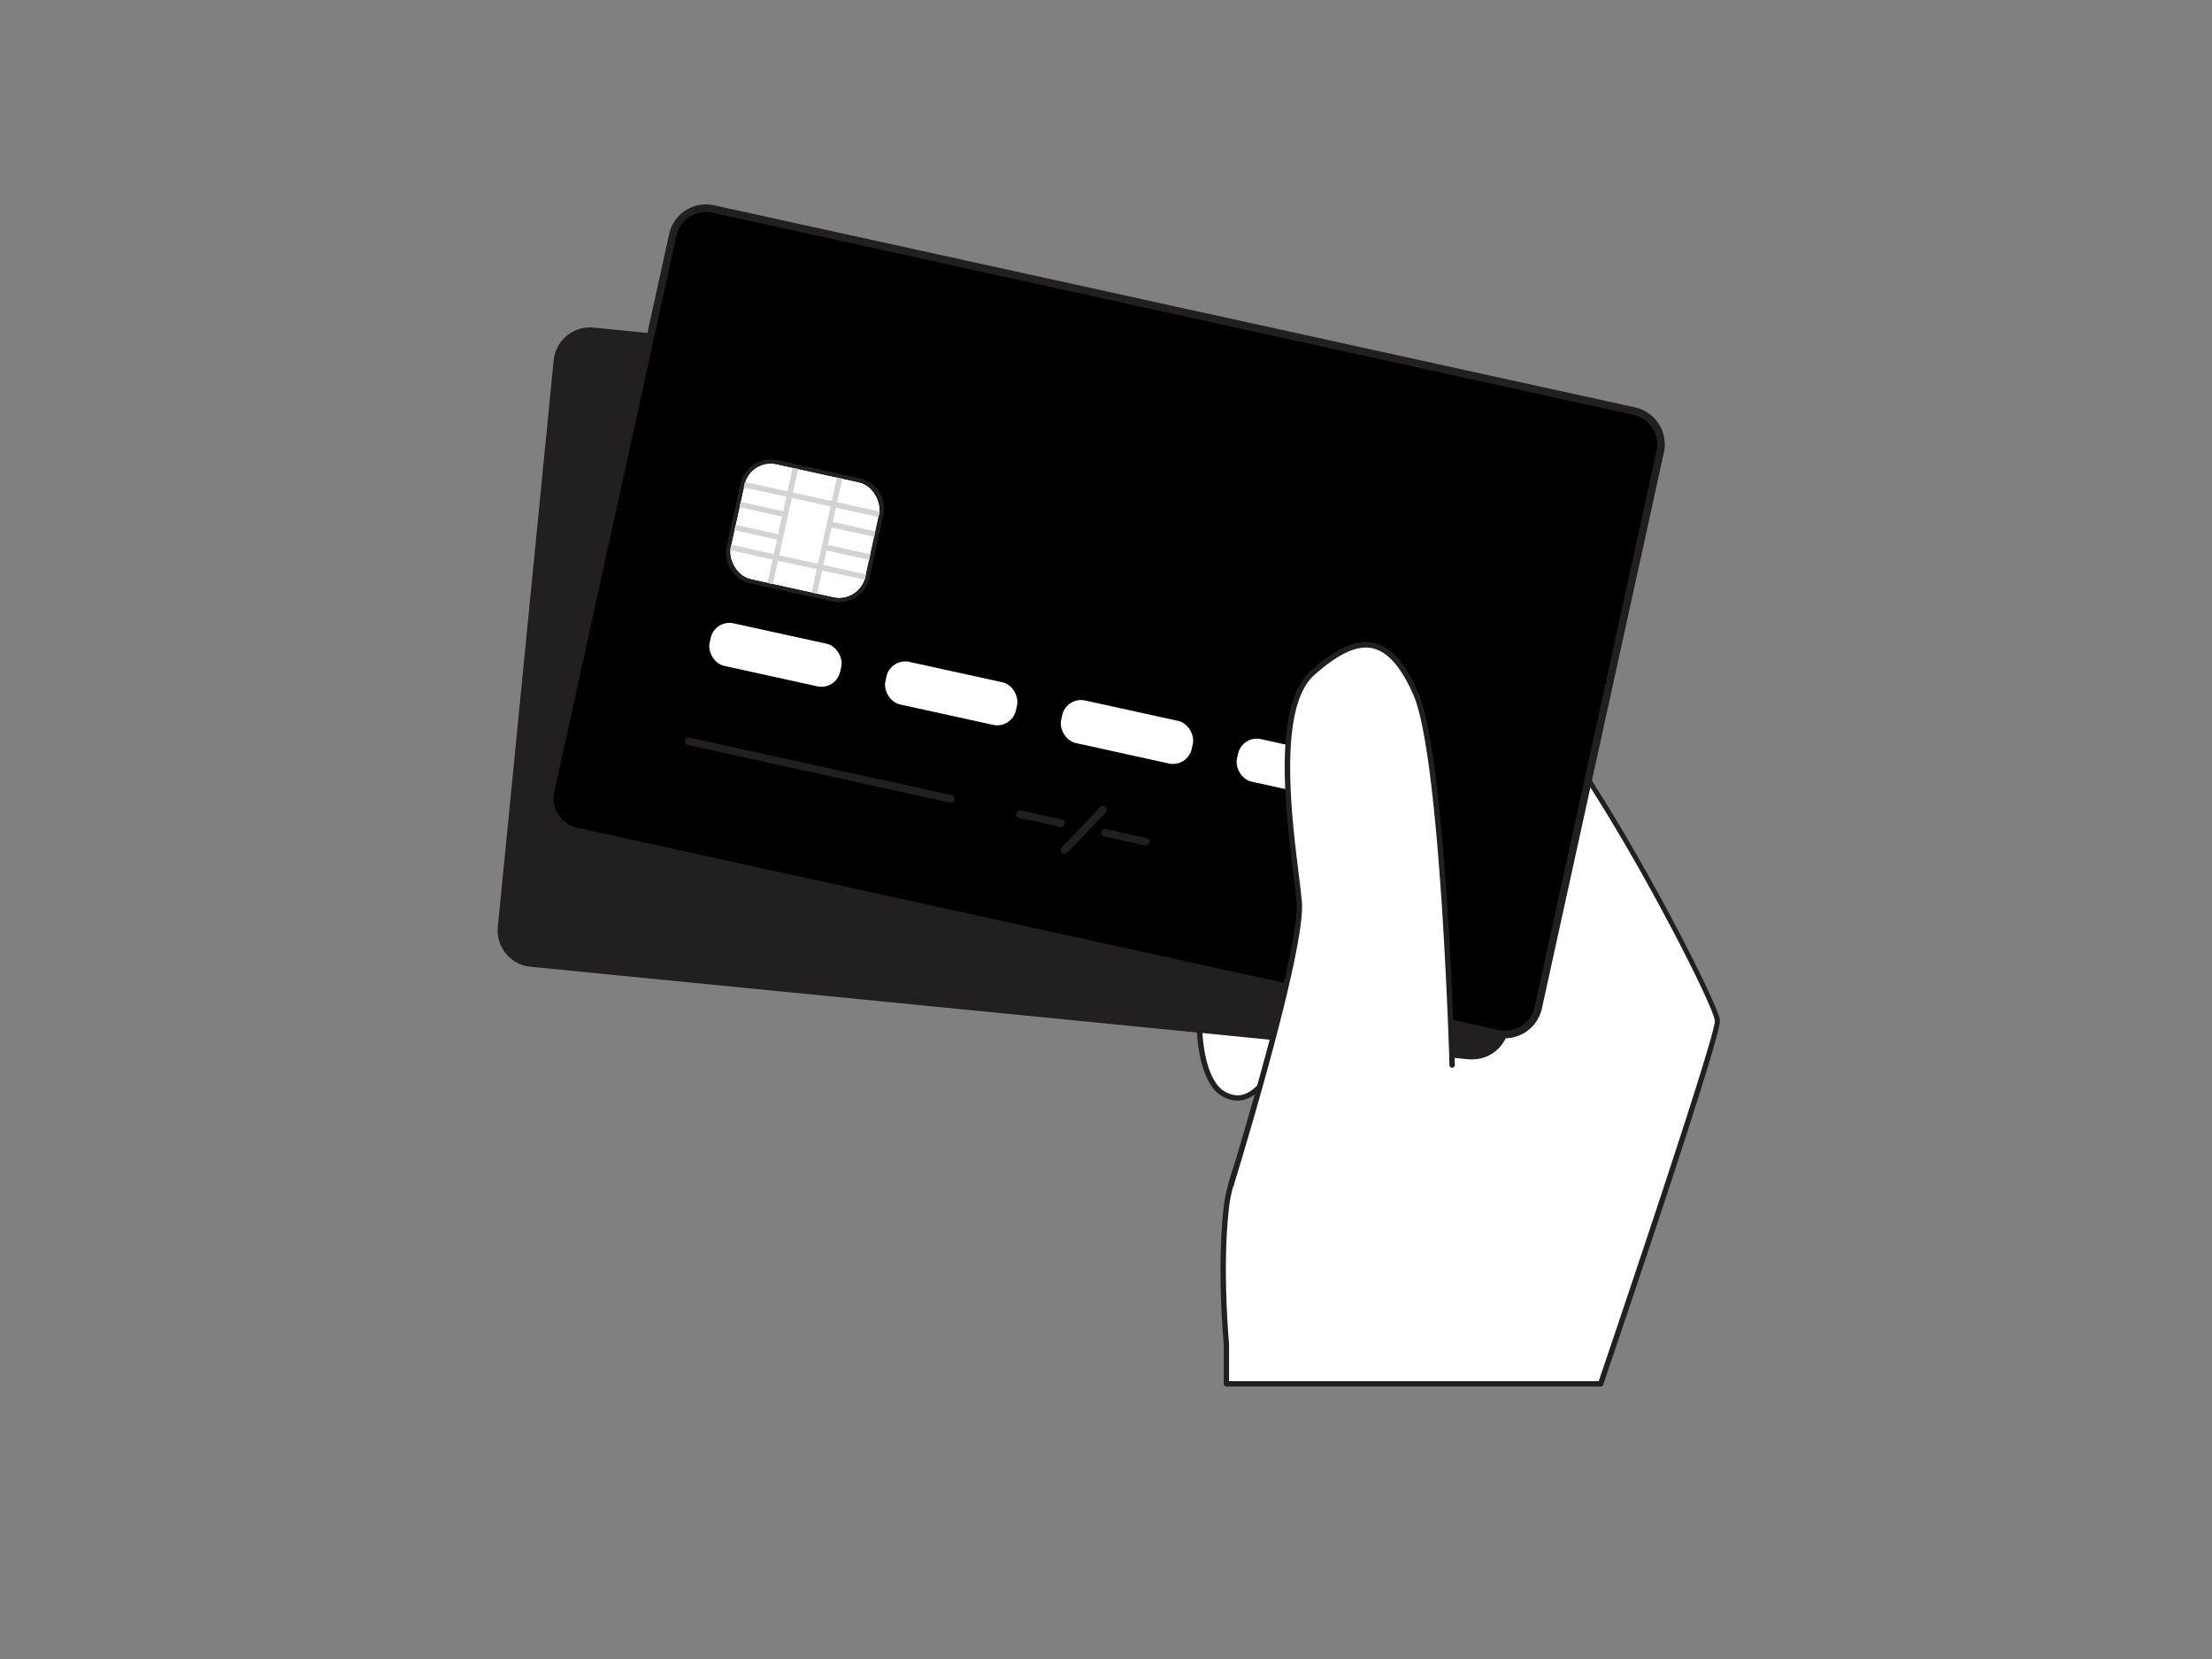 <svg xmlns="http://www.w3.org/2000/svg" viewBox="0 0 400 300"><rect x="0" y="0" width="400" height="300" fill="#808080" stroke="none"/><g id="_392_credit_card_flatline" data-name="#392_credit_card_flatline"><path d="M223.54,198.53c2.89.2,5.16-2.79,7-5.5-2.38,3.59.69,8.7,3.33,11.11a24.12,24.12,0,0,0,7.73,4.41,35.49,35.49,0,0,0,13.86,2.54,23,23,0,0,0,13.21-4.53,22.74,22.74,0,0,0,8.12-14.24,33.17,33.17,0,0,0-1.81-16.49,14,14,0,0,0-2.49-4.63,13.1,13.1,0,0,0-5.95-3.46,30.41,30.41,0,0,0-9.37-1.45c-4.42,0-7.58-.29-11.55-2.12a53.35,53.35,0,0,0-9.64-3.48c-6.19-1.51-13.89-1.43-16.55,5.53S213.91,197.87,223.54,198.53Z" fill="#fff"/><path d="M254.36,211.59a36.62,36.62,0,0,1-13-2.59,24,24,0,0,1-7.88-4.51c-2.06-1.88-4.49-5.45-4.35-8.79-1.62,2-3.44,3.46-5.65,3.31h0a5.81,5.81,0,0,1-4.6-2.93c-4.45-7-2.16-24.27,0-30,3-8,12-7.07,17.11-5.83a53.43,53.43,0,0,1,9.73,3.51c3.83,1.77,6.82,2.06,11.35,2.08h.08a30.87,30.87,0,0,1,9.44,1.47,13.28,13.28,0,0,1,6.16,3.6,14.39,14.39,0,0,1,2.58,4.79,33.59,33.59,0,0,1,1.83,16.73,23.26,23.26,0,0,1-8.3,14.54,23.52,23.52,0,0,1-13.48,4.63Zm-23.46-18.3c-2.14,3.24.62,8.08,3.26,10.49a23.1,23.1,0,0,0,7.57,4.32,34.86,34.86,0,0,0,13.67,2.51,22.59,22.59,0,0,0,12.93-4.43,22.27,22.27,0,0,0,7.94-13.94A32.64,32.64,0,0,0,274.48,176a13.58,13.58,0,0,0-2.39-4.47,12.35,12.35,0,0,0-5.74-3.32,29.84,29.84,0,0,0-9.14-1.43h-.3c-4.44,0-7.62-.36-11.53-2.16a52.79,52.79,0,0,0-9.55-3.45c-4.79-1.16-13.22-2-16,5.23-2.08,5.46-4.34,22.58-.12,29.17a4.91,4.91,0,0,0,3.86,2.49h0c2.56.17,4.63-2.44,6.52-5.29h0a.49.49,0,0,1,.67-.14.48.48,0,0,1,.13.67Z" fill="#231f20"/><path d="M221.77,250.25h67.68c7.62-22.5,21.28-63.21,21.09-65.68-.27-3.42-25.29-51.89-36.09-59.53s-30.82,6.06-30.82,6.06l2.64,19.75,16.33-1.31,3.26,29.55s-15.64.21-23.55,5.48S223.09,207,221.77,218.29s0,24.76,0,24.76Z" fill="#fff"/><path d="M289.45,250.73H221.77a.48.48,0,0,1-.48-.48v-7.2c0-.09-1.31-13.57,0-24.82,1.35-11.6,12.73-28.71,20.76-34.06,7.2-4.8,20.42-5.46,23.27-5.55l-3.15-28.56-15.87,1.28a.49.49,0,0,1-.51-.42l-2.64-19.76a.49.49,0,0,1,.21-.46,64.1,64.1,0,0,1,11.46-5.94c8.47-3.3,15.35-3.33,19.91-.11,10.75,7.6,36,56.17,36.29,59.88.18,2.41-11.38,37.15-21.11,65.87A.48.48,0,0,1,289.45,250.73Zm-67.2-.48h0Zm0-.49H289.1c13.45-39.69,21.09-63.43,21-65.15-.29-3.67-25.26-51.66-35.89-59.17-9.77-6.92-27.71,4.38-30,5.89l2.53,19,15.88-1.28a.49.49,0,0,1,.52.43L266.34,179a.46.46,0,0,1-.12.37.48.48,0,0,1-.35.16c-.16,0-15.6.27-23.29,5.4s-19.05,22.31-20.33,33.37,0,24.53,0,24.66Z" fill="#231f20"/><path d="M282.5,83.11,272.41,185.57a6.14,6.14,0,0,1-6.72,5.52l-22.29-2.2L96,174.38a6.15,6.15,0,0,1-5.52-6.72L100.56,65.2a6.13,6.13,0,0,1,6.71-5.52l81.36,8L277,76.39A6.16,6.16,0,0,1,282.5,83.11Z" fill="#231f20"/><path d="M266.31,191.56l-.67,0L95.93,174.82a6.59,6.59,0,0,1-5.91-7.2l10.1-102.46a6.59,6.59,0,0,1,7.2-5.92L277,76a6.6,6.6,0,0,1,5.91,7.19h0L272.85,185.62a6.6,6.6,0,0,1-6.54,5.94ZM106.65,60.09A5.72,5.72,0,0,0,101,65.24L90.9,167.7A5.7,5.7,0,0,0,96,173.94l169.71,16.71a5.72,5.72,0,0,0,6.25-5.12L282.06,83.07a5.72,5.72,0,0,0-5.12-6.24L107.23,60.12A5.49,5.49,0,0,0,106.65,60.09Zm175.85,23h0Z" fill="#231f20"/><path d="M300.22,81.67,278.15,182.23a6.15,6.15,0,0,1-7.33,4.69L249,182.11,104.26,150.36A6.14,6.14,0,0,1,99.57,143L121.65,42.48A6.14,6.14,0,0,1,129,37.79l79.85,17.53,86.71,19A6.15,6.15,0,0,1,300.22,81.67Z" fill="currentColor"/><path d="M272.16,187.75a6.77,6.77,0,0,1-1.48-.16L104.11,151a6.83,6.83,0,0,1-5.21-8.14L121,42.33a6.82,6.82,0,0,1,8.13-5.21L295.68,73.67a6.87,6.87,0,0,1,5.21,8.14h0L278.82,182.38a6.84,6.84,0,0,1-6.66,5.37ZM127.63,38.33a5.44,5.44,0,0,0-5.31,4.29L100.24,143.19a5.47,5.47,0,0,0,4.16,6.5L271,186.25a5.47,5.47,0,0,0,6.51-4.17L299.55,81.52h0a5.47,5.47,0,0,0-4.17-6.5L128.82,38.46A5.36,5.36,0,0,0,127.63,38.33ZM300.22,81.67h0Z" fill="#231f20"/><rect x="133.07" y="85.31" width="24.96" height="21.34" rx="4.87" transform="translate(23.96 -28.97) rotate(12.38)" fill="#fff"/><path d="M139.36,83.82a4.66,4.66,0,0,1,1,.11l14.87,3.26A4.87,4.87,0,0,1,159,93l-2.48,11.32a4.88,4.88,0,0,1-4.76,3.83,5.43,5.43,0,0,1-1.05-.11l-14.86-3.27a4.87,4.87,0,0,1-3.72-5.8l2.49-11.32a4.88,4.88,0,0,1,4.76-3.83m0-.74h0a5.65,5.65,0,0,0-5.48,4.41l-2.49,11.32a5.61,5.61,0,0,0,4.28,6.68l14.86,3.27a6.22,6.22,0,0,0,1.21.13,5.65,5.65,0,0,0,5.48-4.41l2.48-11.32a5.62,5.62,0,0,0-4.28-6.69l-14.86-3.26a5.38,5.38,0,0,0-1.2-.13Z" fill="#231f20"/><rect x="130.88" y="94.61" width="21.34" height="1" transform="translate(18.31 212.98) rotate(-77.62)" fill="#d1d3d4"/><rect x="138.87" y="96.36" width="21.34" height="1" transform="translate(22.87 222.16) rotate(-77.62)" fill="#d1d3d4"/><rect x="146.29" y="77.84" width="1" height="24.96" transform="translate(27.1 214.34) rotate(-77.62)" fill="#d1d3d4"/><rect x="143.8" y="89.2" width="1" height="24.96" transform="translate(14.05 220.82) rotate(-77.62)" fill="#d1d3d4"/><rect x="137.18" y="88.12" width="1" height="7.91" transform="translate(18.23 206.82) rotate(-77.62)" fill="#d1d3d4"/><rect x="136.26" y="92.28" width="1" height="7.91" transform="translate(13.45 209.19) rotate(-77.62)" fill="#d1d3d4"/><rect x="153.58" y="91.48" width="1.03" height="8.39" transform="translate(27.61 225.68) rotate(-77.62)" fill="#d1d3d4"/><rect x="152.67" y="95.64" width="1.03" height="8.39" transform="translate(22.83 228.06) rotate(-77.62)" fill="#d1d3d4"/><rect x="128.14" y="114.47" width="24.18" height="7.88" rx="3.47" transform="translate(28.64 -27.31) rotate(12.38)" fill="#fff"/><rect x="159.92" y="121.44" width="24.18" height="7.88" rx="3.47" transform="translate(30.88 -33.96) rotate(12.38)" fill="#fff"/><rect x="191.71" y="128.42" width="24.18" height="7.88" rx="3.47" transform="translate(33.11 -40.61) rotate(12.38)" fill="#fff"/><rect x="223.5" y="135.4" width="24.18" height="7.88" rx="3.47" transform="translate(35.35 -47.26) rotate(12.38)" fill="#fff"/><path d="M171.9,145.14a.36.36,0,0,1-.14,0L124.27,134.7a.69.69,0,0,1,.3-1.34l47.48,10.42a.69.69,0,0,1,.53.82A.7.7,0,0,1,171.9,145.14Z" fill="#231f20"/><path d="M191.89,149.53l-.15,0-7.33-1.61a.69.69,0,1,1,.29-1.34l7.34,1.61a.69.69,0,0,1-.15,1.36Z" fill="#231f20"/><path d="M207.14,152.87H207l-7.33-1.61a.69.69,0,0,1-.52-.82.68.68,0,0,1,.82-.52l7.33,1.61a.68.68,0,0,1-.15,1.35Z" fill="#231f20"/><path d="M192.5,154.42a.75.75,0,0,1-.48-.19.7.7,0,0,1,0-1l6.93-7.27a.69.69,0,0,1,1,0,.68.68,0,0,1,0,1L193,154.2A.68.68,0,0,1,192.5,154.42Z" fill="#231f20"/><path d="M222.6,214.2s13.13-42.54,12.34-51.23-5.53-34.24,2.37-41.35S251,114,256,125.3s6.59,67.17,6.59,67.17" fill="#fff"/><path d="M222.6,214.68l-.14,0a.48.48,0,0,1-.32-.6c.13-.43,13.09-42.55,12.32-51-.12-1.32-.33-3-.58-5-1.41-11.43-3.78-30.55,3.11-36.74,4.61-4.15,8.22-5.77,11.35-5.1s5.74,3.59,8.11,9c5,11.28,6.56,65.07,6.63,67.35a.47.47,0,0,1-.47.49.46.46,0,0,1-.5-.46c0-.56-1.63-55.88-6.54-67-2.23-5.06-4.66-7.81-7.43-8.4s-6.15,1-10.51,4.88c-6.51,5.85-4.09,25.4-2.79,35.9.25,2,.46,3.71.58,5.05.79,8.69-11.82,49.67-12.36,51.41A.47.47,0,0,1,222.6,214.68Z" fill="#231f20"/></g></svg>